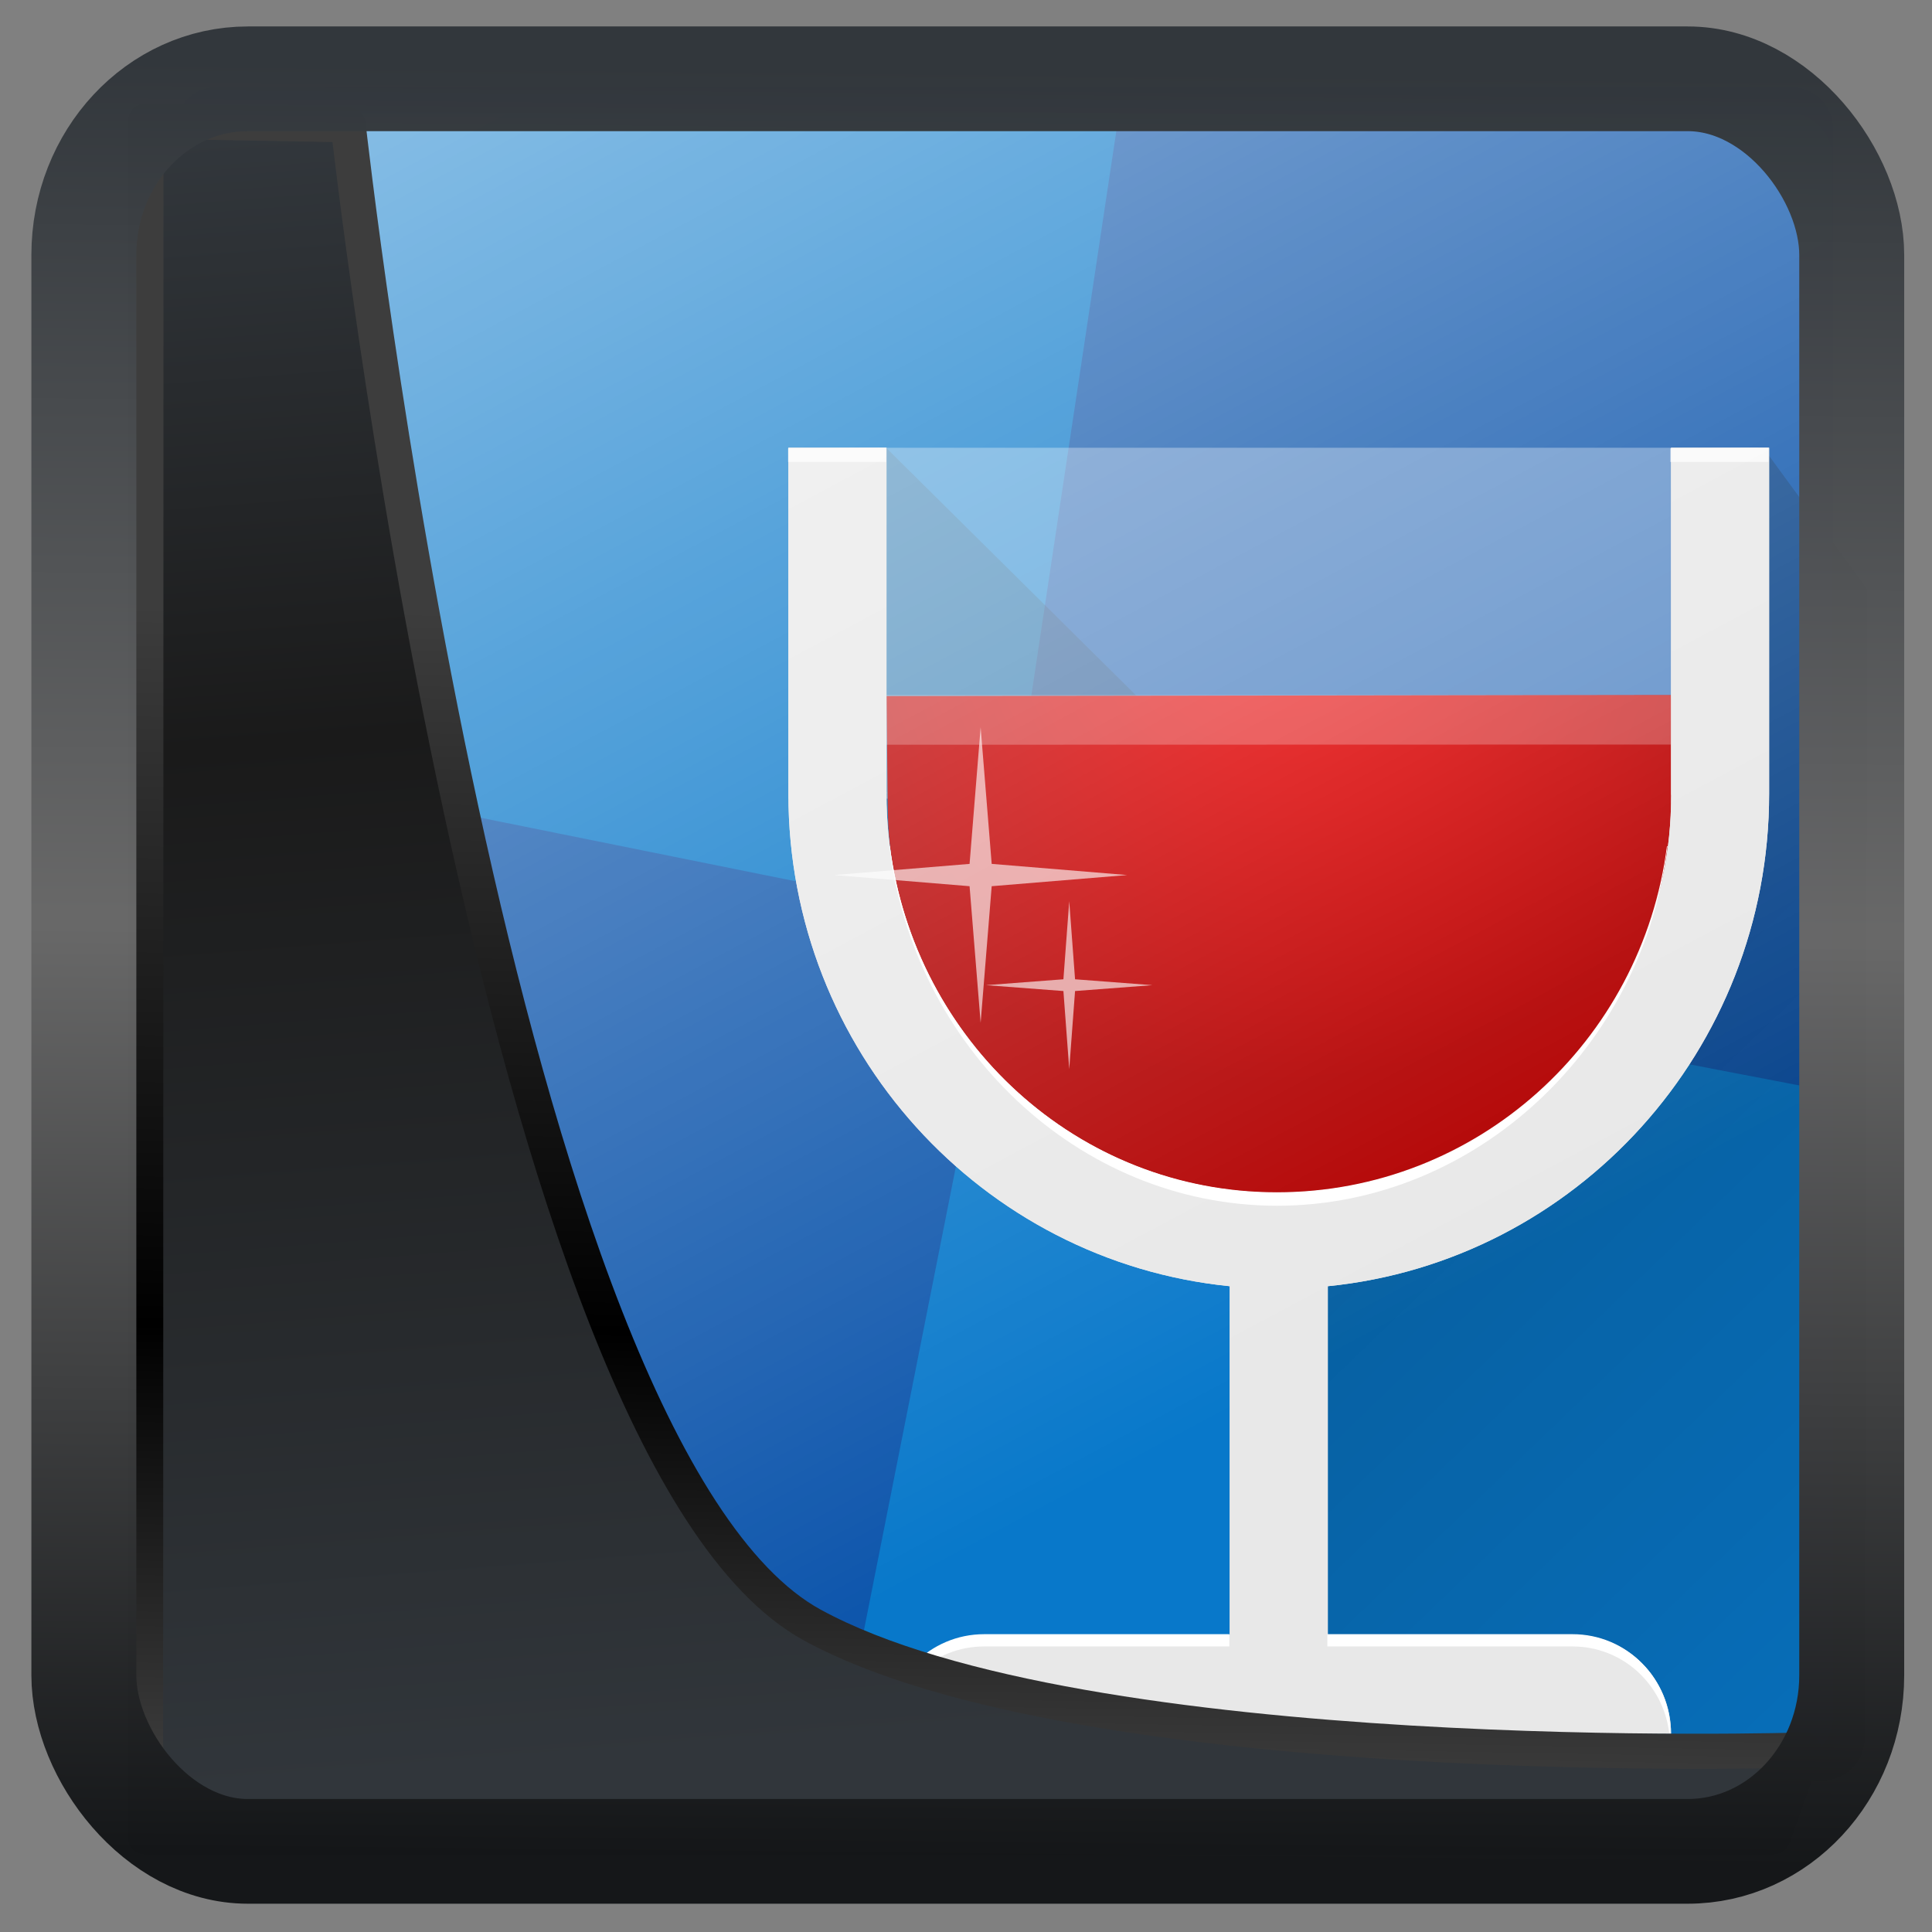 <svg width="32" height="32" version="1.1" viewBox="0 0 32 32" xmlns="http://www.w3.org/2000/svg" xmlns:xlink="http://www.w3.org/1999/xlink">
<rect x="0" y="0" width="32" height="32" fill="#808080" stroke="none"/>
<defs>
<linearGradient id="linearGradient3403" x1="6.949" x2="11.215" y1="4.555" y2="59.052" gradientUnits="userSpaceOnUse">
<stop style="stop-color:#32373c" offset="0"/>
<stop style="stop-color:#1a1a1a" offset=".368"/>
<stop style="stop-color:#31363b" offset="1"/>
</linearGradient>
<linearGradient id="linearGradient20558" x1="25.802" x2="25.111" y1="20.374" y2="58.913" gradientUnits="userSpaceOnUse">
<stop style="stop-color:#3d3d3d" offset="0"/>
<stop offset=".618"/>
<stop style="stop-color:#3d3d3d" offset="1"/>
</linearGradient>
<linearGradient id="linearGradient4557" x1="43.5" x2="44.142" y1="64.012" y2=".306" gradientTransform="translate(.361 -.13)" gradientUnits="userSpaceOnUse">
<stop style="stop-color:#141618" offset="0"/>
<stop style="stop-color:#686868" offset=".518"/>
<stop style="stop-color:#31363b" offset="1"/>
</linearGradient>
<linearGradient id="f" x1="30.625" x2="44" y1="14" y2="28" gradientTransform="translate(5.152 14.495)" gradientUnits="userSpaceOnUse">
<stop stop-color="#292c2f" style="stop-color:#000" offset="0"/>
<stop stop-opacity="0" style="stop-opacity:.326" offset="1"/>
</linearGradient>
<radialGradient id="radialGradient4309" cx="20.853" cy="17.349" r="8.129" gradientTransform="matrix(-.012 1.195 -1.275 -.012 46.24 -9.623)" gradientUnits="userSpaceOnUse">
<stop style="stop-color:#f10000" offset="0"/>
<stop style="stop-color:#b20000" offset="1"/>
</radialGradient>
<linearGradient id="linearGradient4311" x1="16.75" x2="36" y1="-4.5" y2="32" gradientTransform="matrix(.551 0 0 .553 -1.443 2.258)" gradientUnits="userSpaceOnUse">
<stop style="stop-color:#fff" offset="0"/>
<stop style="stop-color:#fff;stop-opacity:0" offset="1"/>
</linearGradient>
</defs>
<g transform="matrix(1.032 0 0 1.041 .241 -1.987)">
<g transform="matrix(.665 0 0 .665 -.078 .64)">
<path d="m24.156 23.812-20.156-4.969v24.156c0 0.554 0.446 1 1 1h16.02z" style="color-rendering:auto;color:#000000;fill:#0e56ac;image-rendering:auto;isolation:auto;mix-blend-mode:normal;shape-rendering:auto;solid-color:#000000;stroke-linejoin:bevel;stroke-width:2"/>
<path d="m5 4c-0.554 0-1 0.446-1 1v15l20 4 4-20z" style="color-rendering:auto;color:#000000;fill:#0878ca;image-rendering:auto;isolation:auto;mix-blend-mode:normal;shape-rendering:auto;solid-color:#000000;stroke-linejoin:bevel;stroke-width:2"/>
<path d="m44 28-20-4-4 20h23c0.554 0 1-0.446 1-1z" style="color-rendering:auto;color:#000000;fill:#0878ca;image-rendering:auto;isolation:auto;mix-blend-mode:normal;shape-rendering:auto;solid-color:#000000;stroke-linejoin:bevel;stroke-width:2"/>
<path d="m26.867 4-3.066 20.188 20.199 3.844v-23.031c0-0.554-0.446-1-1-1z" style="color-rendering:auto;color:#000000;fill:#0e56ac;image-rendering:auto;isolation:auto;mix-blend-mode:normal;shape-rendering:auto;solid-color:#000000;stroke-linejoin:bevel;stroke-width:2"/>
<path d="m24.156 43.101 2.995 1.395h16.609c0.554 0 1-0.446 1-1l0.063-27.48-2.377-3.225-2.06 4.524-0.304 2.399-11.93-0.218-7-6.875-1.188 6.938 1.938 6.812 8.031 6.038 0.207 9.167z" style="fill-rule:evenodd;fill:url(#f);opacity:.2"/>
</g>
<g transform="matrix(.787 0 0 .787 1.402 -.411)">
<rect x="14" y="12" width="19.787" height="7.094" rx="0" ry="0" style="color-rendering:auto;color:#000000;fill-opacity:.335;fill:#fff;image-rendering:auto;isolation:auto;mix-blend-mode:normal;shape-rendering:auto;solid-color:#000000"/>
<path d="m16.026 19.217c0.016 4.471 3.644 8.088 8.116 8.088 4.471-6.34e-4 8.1-3.617 8.116-8.088l-0.257-2.219-16 0.022z" style="color-rendering:auto;color:#000000;fill:url(#radialGradient4309);image-rendering:auto;isolation:auto;mix-blend-mode:normal;shape-rendering:auto;solid-color:#000000"/>
<path d="m14 12v7c0 5.185 3.947 9.449 9 9.951v7.049h-5c-1.108 0-2 0.892-2 2h16c0-1.108-0.892-2-2-2h-5v-7.049c5.053-0.502 9-4.766 9-9.951v-7h-2v7l2e-3 0.031c0 4.436-3.598 8.031-8.033 8.031-4.436 0-7.969-3.627-7.969-8.062l2e-3 -0.031h-2e-3v-6.969z" style="color-rendering:auto;color:#000000;fill:#e8e8e8;image-rendering:auto;isolation:auto;mix-blend-mode:normal;shape-rendering:auto;solid-color:#000000"/>
<path d="m16 18.004 16-0.004v-1h-16z" style="color-rendering:auto;color:#000000;fill:#fff;image-rendering:auto;isolation:auto;mix-blend-mode:normal;opacity:.239;shape-rendering:auto;solid-color:#000000"/>
<path d="m14 12v7c0 5.185 3.947 9.449 9 9.951v7.049h-5c-1.108 0-2 0.892-2 2h16c0-1.108-0.892-2-2-2h-5v-7.049c5.053-0.502 9-4.766 9-9.951v-7h-2v7l2e-3 0.031c0 4.436-3.598 8.031-8.033 8.031-4.436 0-7.969-3.627-7.969-8.062l2e-3 -0.031h-2e-3v-6.969z" style="color-rendering:auto;color:#000000;fill:#e8e8e8;image-rendering:auto;isolation:auto;mix-blend-mode:normal;shape-rendering:auto;solid-color:#000000"/>
</g>
<g transform="matrix(1.183 0 0 1.183 2.226 -1.58)">
<rect x=".759" y="4.471" width="22.021" height="22.13" rx=".551" ry=".553" style="color-rendering:auto;color:#000000;fill:url(#linearGradient4311);image-rendering:auto;isolation:auto;mix-blend-mode:normal;opacity:.551;shape-rendering:auto;solid-color:#000000"/>
<path d="m11.225 12.73 0.15 1.838 1.838 0.15-1.838 0.15-0.15 1.838-0.15-1.838-1.838-0.15 1.838-0.15z" style="color-rendering:auto;color:#000000;fill:#fff;image-rendering:auto;isolation:auto;mix-blend-mode:normal;opacity:.624;shape-rendering:auto;solid-color:#000000"/>
<path d="m12.427 15.07 0.079 1.05 1.05 0.079-1.05 0.079-0.079 1.05-0.079-1.05-1.05-0.079 1.05-0.079z" style="color-rendering:auto;color:#000000;fill:#fff;image-rendering:auto;isolation:auto;mix-blend-mode:normal;opacity:.624;shape-rendering:auto;solid-color:#000000"/>
<path d="m8.613 8.978 1.33-0.007v0.191h-1.33z" style="fill-rule:evenodd;fill:#fff;opacity:.7"/>
<path d="m20.583 8.978 1.33-0.007v0.191h-1.33z" style="fill-rule:evenodd;fill:#fff;opacity:.7"/>
<path d="m9.987 14.33c0.316 2.676 2.543 4.833 5.259 4.836 2.716-0.002 4.982-2.159 5.298-4.836h-0.008c-0.338 2.625-2.576 4.655-5.293 4.655-2.71 0-4.908-2.037-5.249-4.655z" style="color-rendering:auto;color:#000000;fill:#fff;image-rendering:auto;isolation:auto;mix-blend-mode:normal;shape-rendering:auto;solid-color:#000000"/>
<path d="m11.274 24.928c-0.737 0-1.33 0.593-1.33 1.33h0.017c0.082-0.658 0.633-1.165 1.313-1.165h3.325v-0.165zm4.655 0v0.165h3.325c0.68 0 1.232 0.508 1.313 1.165h0.017c0-0.737-0.593-1.33-1.33-1.33z" style="color-rendering:auto;color:#000000;fill:#fff;image-rendering:auto;isolation:auto;mix-blend-mode:normal;shape-rendering:auto;solid-color:#000000"/>
</g>
</g>
<path transform="matrix(.5 0 0 .5 .066 .017)" d="m4.704 3.982-0.013 56.82h53.904l1.022-2.866s-23.875 0.766-32.844-4.14c-10.516-5.753-15.372-49.697-15.372-49.697z" style="fill:url(#linearGradient3403);mix-blend-mode:normal;stroke-linejoin:round;stroke-width:1.162;stroke:url(#linearGradient20558)"/>
<rect transform="matrix(.468 0 0 .467 .906 1.027)" x="1.032" y=".596" width="62.567" height="62.867" rx="5.803" ry="6.245" style="fill:none;stroke-linejoin:round;stroke-miterlimit:7.8;stroke-opacity:.995;stroke-width:3.714;stroke:url(#linearGradient4557)"/>
</svg>

